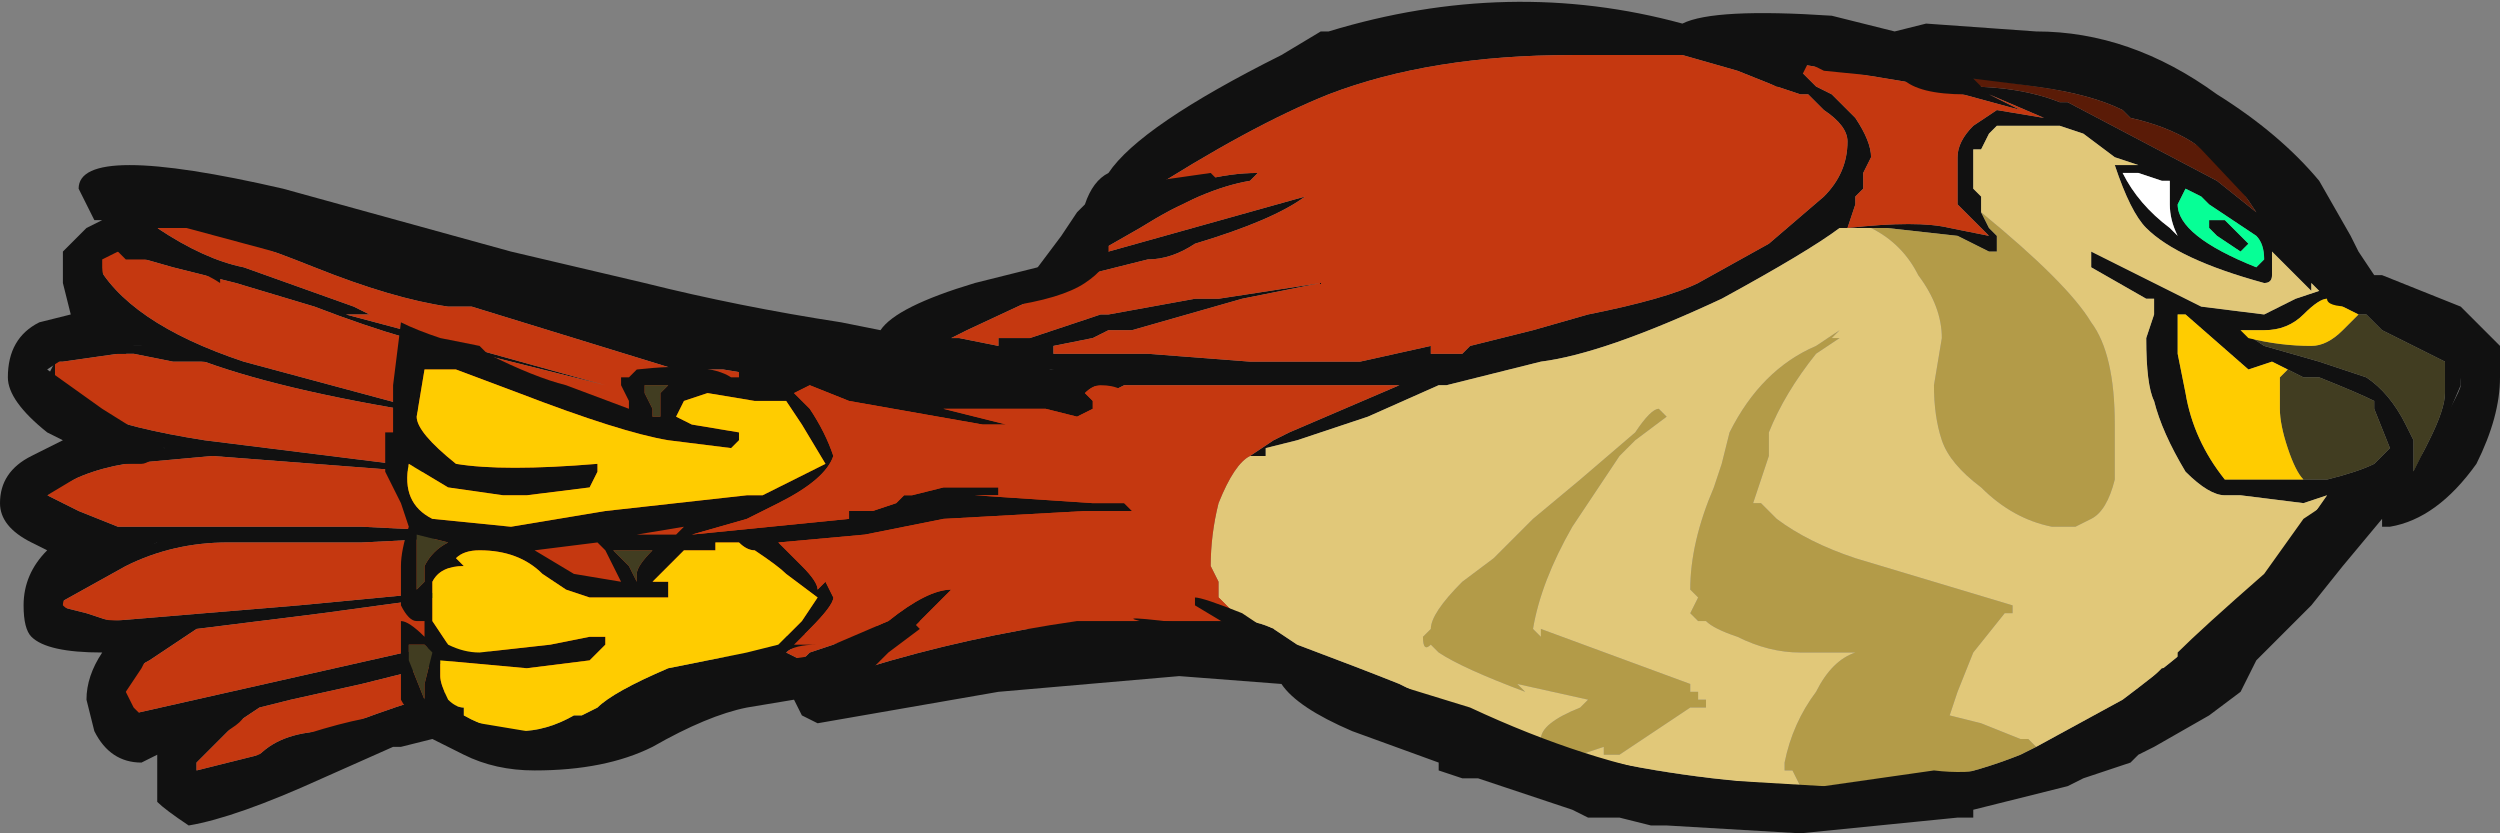 <?xml version="1.0" encoding="UTF-8" standalone="no"?>
<svg xmlns:ffdec="https://www.free-decompiler.com/flash" xmlns:xlink="http://www.w3.org/1999/xlink" ffdec:objectType="frame" height="37.1px" width="111.3px" xmlns="http://www.w3.org/2000/svg">
  <rect width="100%" height="100%" fill="#808080" stroke="none"/>
  <g transform="matrix(1.0, 0.0, 0.0, 1.0, 68.95, 22.05)">
    <use ffdec:characterId="618" height="5.3" transform="matrix(7.0, 0.0, 0.0, 7.0, -68.95, -22.05)" width="15.9" xlink:href="#shape0"/>
  </g>
  <defs>
    <g id="shape0" transform="matrix(1.0, 0.0, 0.0, 1.0, 9.85, 3.15)">
      <path d="M1.95 -2.4 Q2.05 -2.25 2.05 -2.15 L2.0 -2.05 2.0 -1.95 1.95 -1.9 1.95 -1.85 1.9 -1.7 Q2.35 -1.75 2.55 -1.7 L2.8 -1.65 2.6 -1.85 2.6 -1.9 Q2.6 -1.95 2.6 -2.05 L2.6 -2.15 Q2.6 -2.25 2.7 -2.35 L2.85 -2.45 3.15 -2.4 2.8 -2.55 3.0 -2.45 2.45 -2.6 1.55 -2.75 1.7 -2.6 1.8 -2.55 1.95 -2.4 M1.45 -2.6 L1.2 -2.7 0.85 -2.8 0.15 -2.8 Q-0.75 -2.8 -1.4 -2.55 -1.9 -2.35 -2.6 -1.9 L-2.6 -1.85 Q-2.2 -2.05 -1.85 -2.05 L-1.9 -2.0 Q-2.2 -1.95 -2.6 -1.7 L-2.95 -1.5 -2.8 -1.55 -1.55 -1.9 Q-1.75 -1.75 -2.25 -1.6 -2.4 -1.5 -2.55 -1.5 L-2.95 -1.4 -3.7 -1.05 -3.8 -1.0 -3.75 -1.0 -3.5 -0.95 -3.5 -1.0 -3.3 -1.0 -2.85 -1.15 -2.8 -1.15 -2.25 -1.25 -2.1 -1.25 -1.45 -1.35 -1.95 -1.25 -2.65 -1.05 -2.8 -1.05 -2.9 -1.0 -3.15 -0.95 -3.15 -0.9 -2.55 -0.9 -1.9 -0.85 -1.2 -0.85 -0.75 -0.95 -0.75 -0.9 -0.55 -0.9 -0.5 -0.95 -0.1 -1.05 0.25 -1.15 Q0.75 -1.25 0.95 -1.35 L1.4 -1.6 1.75 -1.9 Q1.9 -2.05 1.9 -2.25 1.9 -2.35 1.75 -2.45 L1.65 -2.55 1.6 -2.55 1.45 -2.6 M3.1 1.6 L3.65 1.3 Q4.05 1.0 4.5 0.6 L4.6 0.5 4.95 0.0 4.8 0.05 4.4 0.0 4.3 0.0 Q4.2 0.0 4.05 -0.15 3.9 -0.4 3.85 -0.6 3.8 -0.7 3.8 -1.0 L3.85 -1.15 3.85 -1.25 3.8 -1.25 3.45 -1.45 3.45 -1.55 4.15 -1.2 4.55 -1.15 4.75 -1.25 4.9 -1.3 4.85 -1.35 4.85 -1.3 4.6 -1.55 4.6 -1.4 Q4.6 -1.35 4.55 -1.35 4.0 -1.5 3.8 -1.7 3.7 -1.8 3.6 -2.1 L3.75 -2.1 3.6 -2.15 3.4 -2.3 3.25 -2.35 2.85 -2.35 2.8 -2.3 2.75 -2.2 2.7 -2.2 2.7 -1.95 2.75 -1.9 2.75 -1.8 2.8 -1.7 2.85 -1.65 2.85 -1.6 2.85 -1.55 2.8 -1.55 2.6 -1.65 2.15 -1.7 2.05 -1.7 1.85 -1.7 Q1.65 -1.55 1.1 -1.25 0.35 -0.9 -0.05 -0.85 L-0.65 -0.7 -0.7 -0.7 -1.15 -0.5 -1.6 -0.35 -1.8 -0.3 -1.8 -0.25 -1.85 -0.25 -1.9 -0.25 -1.75 -0.35 -1.65 -0.4 -0.95 -0.7 -2.7 -0.7 -2.8 -0.65 -2.9 -0.7 -3.65 -0.6 -4.95 -0.75 -5.25 -0.8 -5.55 -0.8 -6.85 -1.2 -7.0 -1.2 Q-7.35 -1.25 -7.85 -1.45 -8.35 -1.65 -8.6 -1.7 L-8.85 -1.7 Q-8.55 -1.5 -8.3 -1.45 L-7.6 -1.2 -7.5 -1.15 -7.65 -1.15 -6.9 -0.95 -6.0 -0.7 -6.8 -0.9 Q-7.2 -0.95 -7.85 -1.2 L-8.35 -1.35 -8.75 -1.45 -9.1 -1.55 -9.25 -1.5 Q-9.05 -1.1 -8.3 -0.85 L-7.0 -0.5 Q-8.0 -0.65 -8.55 -0.85 L-8.75 -0.85 -9.0 -0.9 -9.1 -0.9 -9.45 -0.85 -9.5 -0.85 -9.5 -0.75 Q-9.5 -0.5 -8.55 -0.35 L-6.55 -0.1 -8.5 -0.25 -9.05 -0.2 Q-9.35 -0.15 -9.55 0.0 L-9.35 0.1 -9.1 0.2 -7.55 0.2 -6.55 0.25 -7.55 0.3 -8.4 0.3 Q-8.75 0.3 -9.05 0.45 L-9.5 0.7 -9.3 0.75 -9.15 0.8 -7.95 0.7 -6.9 0.6 -6.7 0.6 -7.8 0.75 -8.6 0.85 -8.9 1.05 Q-9.0 1.1 -9.05 1.2 L-9.05 1.4 -5.95 0.7 -6.75 1.0 -7.55 1.2 -8.0 1.3 -8.2 1.35 -8.35 1.45 Q-8.55 1.65 -8.6 1.7 L-8.6 1.75 -8.2 1.65 Q-8.05 1.5 -7.75 1.5 -7.1 1.25 -6.95 1.25 L-5.8 1.0 -3.55 0.75 -2.4 0.7 -1.95 0.8 Q-1.85 0.8 -1.75 0.85 L-1.6 0.95 Q-1.2 1.1 -0.95 1.2 L-0.65 1.35 -0.05 1.6 0.2 1.65 Q0.8 1.8 1.6 1.85 L2.0 1.85 Q2.5 1.85 3.0 1.65 L3.1 1.6 M2.65 -2.6 Q3.0 -2.6 3.25 -2.5 L3.3 -2.5 4.25 -2.0 4.5 -1.8 4.4 -1.95 4.35 -2.0 Q4.15 -2.3 3.7 -2.4 L3.65 -2.45 Q3.45 -2.55 3.1 -2.6 L2.75 -2.65 2.55 -2.65 2.65 -2.6 M5.3 -1.15 L5.65 -1.0 Q5.8 -0.9 5.8 -0.7 L5.5 0.0 5.0 0.0 4.0 1.25 2.95 1.8 1.95 2.0 -0.3 1.6 -2.5 0.85 -3.55 0.85 Q-4.8 0.95 -6.1 1.15 -7.55 1.45 -8.25 1.75 L-8.6 1.85 -8.7 1.7 -9.1 1.3 -9.05 1.05 -9.55 0.7 -9.15 0.4 -8.85 0.3 -9.15 0.3 -9.65 0.0 -9.35 -0.25 -8.8 -0.3 Q-9.55 -0.45 -9.55 -0.75 L-9.45 -0.95 -8.85 -0.95 Q-9.3 -1.2 -9.3 -1.45 L-9.3 -1.6 -8.8 -1.5 -9.0 -1.85 -3.9 -0.75 -3.15 -0.8 -3.2 -0.8 -3.95 -1.0 -2.7 -1.8 Q-2.65 -2.05 -1.9 -2.45 L-1.4 -2.7 Q-1.0 -2.85 0.05 -2.95 L3.15 -2.65 3.85 -2.45 4.45 -2.05 5.0 -1.35 5.3 -1.2 5.3 -1.15 M3.65 -2.05 Q3.75 -1.85 3.95 -1.7 L4.0 -1.65 Q3.95 -1.75 3.95 -1.85 3.95 -1.95 3.95 -2.0 L3.9 -2.0 3.75 -2.05 3.65 -2.05 M4.15 -1.9 L4.05 -1.95 4.0 -1.85 Q4.0 -1.65 4.5 -1.45 L4.55 -1.5 Q4.55 -1.6 4.5 -1.65 L4.2 -1.85 4.15 -1.9 M4.2 -1.7 L4.2 -1.75 4.3 -1.75 4.45 -1.6 4.4 -1.55 4.25 -1.65 4.2 -1.7 M4.7 -0.8 L4.6 -0.85 4.45 -0.8 4.05 -1.15 4.0 -1.15 4.0 -0.9 4.05 -0.65 Q4.1 -0.35 4.3 -0.1 L4.8 -0.1 4.95 -0.1 Q5.15 -0.15 5.25 -0.2 L5.35 -0.3 5.25 -0.55 5.25 -0.6 Q5.15 -0.65 4.9 -0.75 L4.8 -0.75 4.7 -0.8 M4.4 -1.05 L4.55 -0.95 4.9 -0.85 5.2 -0.75 Q5.35 -0.65 5.45 -0.45 L5.5 -0.35 5.5 -0.15 5.6 -0.35 Q5.7 -0.55 5.7 -0.65 L5.7 -0.85 5.3 -1.05 5.2 -1.15 5.15 -1.15 4.95 -1.25 Q4.9 -1.25 4.8 -1.15 4.7 -1.05 4.55 -1.05 L4.4 -1.05 M4.95 -1.3 L4.95 -1.3 M-0.65 -0.85 L-0.65 -0.85" fill="#111111" fill-rule="evenodd" stroke="none"/>
      <path d="M2.75 -1.8 Q3.3 -1.35 3.45 -1.1 3.6 -0.9 3.6 -0.45 L3.6 -0.1 Q3.55 0.1 3.45 0.15 L3.35 0.2 3.2 0.2 Q2.95 0.15 2.75 -0.05 2.55 -0.2 2.5 -0.35 2.45 -0.5 2.45 -0.7 L2.5 -1.0 Q2.5 -1.2 2.35 -1.4 2.25 -1.6 2.05 -1.7 L2.15 -1.7 2.6 -1.65 2.8 -1.55 2.85 -1.55 2.85 -1.6 2.85 -1.65 2.8 -1.7 2.75 -1.8 M-0.05 1.6 L-0.05 1.55 Q-0.05 1.45 0.2 1.35 L0.25 1.3 -0.2 1.2 -0.15 1.25 Q-0.55 1.1 -0.7 1.0 L-0.75 0.95 Q-0.8 1.0 -0.8 0.9 L-0.75 0.85 Q-0.75 0.75 -0.55 0.55 L-0.35 0.4 -0.25 0.3 Q-0.15 0.2 -0.1 0.15 L0.2 -0.1 0.55 -0.4 Q0.65 -0.55 0.7 -0.55 L0.75 -0.5 0.55 -0.35 0.45 -0.25 0.15 0.2 Q-0.05 0.55 -0.1 0.85 L-0.05 0.9 -0.05 0.85 0.9 1.2 0.9 1.25 0.95 1.25 0.95 1.3 1.0 1.3 1.0 1.35 0.9 1.35 0.45 1.65 0.35 1.65 0.35 1.6 0.2 1.65 -0.05 1.6 M1.6 1.85 L1.55 1.75 1.5 1.75 1.5 1.7 Q1.55 1.45 1.7 1.25 1.8 1.05 1.95 1.0 L1.6 1.0 Q1.4 1.0 1.2 0.9 1.05 0.85 1.0 0.8 L0.95 0.8 0.9 0.75 0.95 0.65 0.9 0.6 Q0.9 0.3 1.05 -0.05 L1.1 -0.2 1.15 -0.4 Q1.35 -0.8 1.7 -0.95 L1.85 -1.05 1.8 -1.0 1.85 -1.0 1.7 -0.9 Q1.5 -0.65 1.4 -0.4 L1.4 -0.25 1.3 0.05 1.35 0.05 1.45 0.15 Q1.65 0.3 1.95 0.4 L2.95 0.7 2.95 0.75 2.9 0.75 2.7 1.0 2.6 1.25 2.55 1.4 2.75 1.45 3.0 1.55 3.05 1.55 3.1 1.6 3.0 1.65 Q2.5 1.85 2.0 1.85 L1.6 1.85 M-0.1 0.2 L-0.1 0.2" fill="#b39b48" fill-rule="evenodd" stroke="none"/>
      <path d="M5.3 -1.2 L5.3 -1.15 5.3 -1.2 M4.8 -0.1 Q4.75 -0.15 4.7 -0.3 4.65 -0.45 4.65 -0.55 L4.65 -0.75 4.7 -0.8 4.8 -0.75 4.9 -0.75 Q5.15 -0.65 5.25 -0.6 L5.25 -0.55 5.35 -0.3 5.25 -0.2 Q5.15 -0.15 4.95 -0.1 L4.8 -0.1 M5.15 -1.15 L5.2 -1.15 5.3 -1.05 5.7 -0.85 5.7 -0.65 Q5.7 -0.55 5.6 -0.35 L5.5 -0.15 5.5 -0.35 5.45 -0.45 Q5.35 -0.65 5.2 -0.75 L4.9 -0.85 4.55 -0.95 4.4 -1.05 4.45 -1.0 Q4.65 -0.95 4.85 -0.95 4.95 -0.95 5.05 -1.05 L5.15 -1.15" fill="#413d21" fill-rule="evenodd" stroke="none"/>
      <path d="M2.75 -1.8 L2.75 -1.9 2.7 -1.95 2.7 -2.2 2.75 -2.2 2.8 -2.3 2.85 -2.35 3.25 -2.35 3.4 -2.3 3.6 -2.15 3.75 -2.1 3.6 -2.1 Q3.7 -1.8 3.8 -1.7 4.0 -1.5 4.55 -1.35 4.6 -1.35 4.6 -1.4 L4.6 -1.55 4.85 -1.3 4.85 -1.35 4.9 -1.3 4.75 -1.25 4.55 -1.15 4.15 -1.2 3.45 -1.55 3.45 -1.45 3.8 -1.25 3.85 -1.25 3.85 -1.15 3.8 -1.0 Q3.8 -0.7 3.85 -0.6 3.9 -0.4 4.05 -0.15 4.2 0.0 4.3 0.0 L4.4 0.0 4.8 0.05 4.95 0.0 4.6 0.5 4.5 0.6 Q4.05 1.0 3.65 1.3 L3.1 1.6 3.05 1.55 3.0 1.55 2.75 1.45 2.55 1.4 2.6 1.25 2.7 1.0 2.9 0.75 2.95 0.75 2.95 0.7 1.95 0.4 Q1.65 0.3 1.45 0.15 L1.35 0.05 1.3 0.05 1.4 -0.25 1.4 -0.4 Q1.5 -0.65 1.7 -0.9 L1.85 -1.0 1.8 -1.0 1.85 -1.05 1.7 -0.95 Q1.35 -0.8 1.15 -0.4 L1.1 -0.2 1.05 -0.05 Q0.9 0.3 0.9 0.6 L0.95 0.65 0.9 0.75 0.95 0.8 1.0 0.8 Q1.05 0.85 1.2 0.9 1.4 1.0 1.6 1.0 L1.95 1.0 Q1.8 1.05 1.7 1.25 1.55 1.45 1.5 1.7 L1.5 1.75 1.55 1.75 1.6 1.85 Q0.8 1.8 0.2 1.65 L0.35 1.6 0.35 1.65 0.45 1.65 0.9 1.35 1.0 1.35 1.0 1.3 0.95 1.3 0.95 1.25 0.9 1.25 0.9 1.2 -0.05 0.85 -0.05 0.9 -0.1 0.85 Q-0.05 0.55 0.15 0.2 L0.45 -0.25 0.55 -0.35 0.75 -0.5 0.7 -0.55 Q0.65 -0.55 0.55 -0.4 L0.2 -0.1 -0.1 0.15 Q-0.15 0.2 -0.25 0.3 L-0.35 0.4 -0.55 0.55 Q-0.75 0.75 -0.75 0.85 L-0.8 0.9 Q-0.8 1.0 -0.75 0.95 L-0.7 1.0 Q-0.55 1.1 -0.15 1.25 L-0.2 1.2 0.25 1.3 0.2 1.35 Q-0.05 1.45 -0.05 1.55 L-0.05 1.6 -0.65 1.35 -0.95 1.2 Q-1.2 1.1 -1.6 0.95 L-1.75 0.85 Q-1.85 0.8 -1.95 0.8 L-2.1 0.65 -2.1 0.55 -2.15 0.45 Q-2.15 0.25 -2.1 0.05 -2.0 -0.2 -1.9 -0.25 L-1.85 -0.25 -1.8 -0.25 -1.8 -0.3 -1.6 -0.35 -1.15 -0.5 -0.7 -0.7 -0.65 -0.7 -0.05 -0.85 Q0.35 -0.9 1.1 -1.25 1.65 -1.55 1.85 -1.7 L2.05 -1.7 Q2.25 -1.6 2.35 -1.4 2.5 -1.2 2.5 -1.0 L2.45 -0.7 Q2.45 -0.5 2.5 -0.35 2.55 -0.2 2.75 -0.05 2.95 0.15 3.2 0.2 L3.35 0.2 3.45 0.15 Q3.55 0.1 3.6 -0.1 L3.6 -0.45 Q3.6 -0.9 3.45 -1.1 3.3 -1.35 2.75 -1.8" fill="#e1c879" fill-rule="evenodd" stroke="none"/>
      <path d="M1.45 -2.6 L1.6 -2.55 1.65 -2.55 1.75 -2.45 Q1.9 -2.35 1.9 -2.25 1.9 -2.05 1.75 -1.9 L1.4 -1.6 0.95 -1.35 Q0.75 -1.25 0.25 -1.15 L-0.1 -1.05 -0.5 -0.95 -0.55 -0.9 -0.75 -0.9 -0.75 -0.95 -1.2 -0.85 -1.9 -0.85 -2.55 -0.9 -3.15 -0.9 -3.15 -0.95 -2.9 -1.0 -2.8 -1.05 -2.65 -1.05 -1.95 -1.25 -1.45 -1.35 -2.1 -1.25 -2.25 -1.25 -2.8 -1.15 -2.85 -1.15 -3.3 -1.0 -3.5 -1.0 -3.5 -0.95 -3.75 -1.0 -3.8 -1.0 -3.7 -1.05 -2.95 -1.4 -2.55 -1.5 Q-2.4 -1.5 -2.25 -1.6 -1.75 -1.75 -1.55 -1.9 L-2.8 -1.55 -2.95 -1.5 -2.6 -1.7 Q-2.2 -1.95 -1.9 -2.0 L-1.85 -2.05 Q-2.2 -2.05 -2.6 -1.85 L-2.6 -1.9 Q-1.9 -2.35 -1.4 -2.55 -0.75 -2.8 0.15 -2.8 L0.85 -2.8 1.2 -2.7 1.45 -2.6 M1.95 -2.4 L1.8 -2.55 1.7 -2.6 1.55 -2.75 2.45 -2.6 3.0 -2.45 2.8 -2.55 3.15 -2.4 2.85 -2.45 2.7 -2.35 Q2.6 -2.25 2.6 -2.15 L2.6 -2.05 Q2.6 -1.95 2.6 -1.9 L2.6 -1.85 2.8 -1.65 2.55 -1.7 Q2.35 -1.75 1.9 -1.7 L1.95 -1.85 1.95 -1.9 2.0 -1.95 2.0 -2.05 2.05 -2.15 Q2.05 -2.25 1.95 -2.4 M-1.85 -0.25 L-1.9 -0.25 Q-2.0 -0.2 -2.1 0.05 -2.15 0.25 -2.15 0.45 L-2.1 0.55 -2.1 0.65 -1.95 0.8 -2.4 0.7 -3.55 0.75 -5.8 1.0 -6.95 1.25 Q-7.1 1.25 -7.75 1.5 -8.05 1.5 -8.2 1.65 L-8.6 1.75 -8.6 1.7 Q-8.55 1.65 -8.35 1.45 L-8.2 1.35 -8.0 1.3 -7.55 1.2 -6.75 1.0 -5.95 0.7 -9.05 1.4 -9.05 1.2 Q-9.0 1.1 -8.9 1.05 L-8.6 0.85 -7.8 0.75 -6.7 0.6 -6.9 0.6 -7.95 0.7 -9.15 0.8 -9.3 0.75 -9.5 0.7 -9.05 0.45 Q-8.75 0.3 -8.4 0.3 L-7.55 0.3 -6.55 0.25 -7.55 0.2 -9.1 0.2 -9.35 0.1 -9.55 0.0 Q-9.35 -0.15 -9.05 -0.2 L-8.5 -0.25 -6.55 -0.1 -8.55 -0.35 Q-9.5 -0.5 -9.5 -0.75 L-9.5 -0.85 -9.45 -0.85 -9.1 -0.9 -9.0 -0.9 -8.75 -0.85 -8.55 -0.85 Q-8.0 -0.65 -7.0 -0.5 L-8.3 -0.85 Q-9.05 -1.1 -9.25 -1.5 L-9.1 -1.55 -8.75 -1.45 -8.35 -1.35 -7.85 -1.2 Q-7.2 -0.95 -6.8 -0.9 L-6.0 -0.7 -6.9 -0.95 -7.65 -1.15 -7.5 -1.15 -7.6 -1.2 -8.3 -1.45 Q-8.55 -1.5 -8.85 -1.7 L-8.6 -1.7 Q-8.35 -1.65 -7.85 -1.45 -7.35 -1.25 -7.0 -1.2 L-6.85 -1.2 -5.55 -0.8 -5.25 -0.8 -4.95 -0.75 -3.65 -0.6 -2.9 -0.7 -2.8 -0.65 -2.7 -0.7 -0.95 -0.7 -1.65 -0.4 -1.75 -0.35 -1.9 -0.25 -1.85 -0.25" fill="#c53810" fill-rule="evenodd" stroke="none"/>
      <path d="M2.65 -2.6 L2.55 -2.65 2.75 -2.65 3.1 -2.6 Q3.45 -2.55 3.65 -2.45 L3.7 -2.4 Q4.15 -2.3 4.35 -2.0 L4.4 -1.95 4.5 -1.8 4.25 -2.0 3.3 -2.5 3.25 -2.5 Q3.0 -2.6 2.65 -2.6" fill="#5a1b07" fill-rule="evenodd" stroke="none"/>
      <path d="M4.8 -0.1 L4.3 -0.1 Q4.1 -0.35 4.05 -0.65 L4.0 -0.9 4.0 -1.15 4.05 -1.15 4.45 -0.8 4.6 -0.85 4.7 -0.8 4.65 -0.75 4.65 -0.55 Q4.65 -0.45 4.7 -0.3 4.75 -0.15 4.8 -0.1 M5.15 -1.15 L5.05 -1.05 Q4.95 -0.95 4.85 -0.95 4.65 -0.95 4.45 -1.0 L4.4 -1.05 4.55 -1.05 Q4.7 -1.05 4.8 -1.15 4.9 -1.25 4.95 -1.25 L5.15 -1.15" fill="#ffcc00" fill-rule="evenodd" stroke="none"/>
      <path d="M4.2 -1.7 L4.25 -1.65 4.4 -1.55 4.45 -1.6 4.3 -1.75 4.2 -1.75 4.2 -1.7 M4.15 -1.9 L4.2 -1.85 4.5 -1.65 Q4.55 -1.6 4.55 -1.5 L4.5 -1.45 Q4.0 -1.65 4.0 -1.85 L4.05 -1.95 4.15 -1.9" fill="#06ff96" fill-rule="evenodd" stroke="none"/>
      <path d="M3.65 -2.05 L3.75 -2.05 3.9 -2.0 3.95 -2.0 Q3.95 -1.95 3.95 -1.85 3.95 -1.75 4.0 -1.65 L3.95 -1.7 Q3.75 -1.85 3.65 -2.05" fill="#ffffff" fill-rule="evenodd" stroke="none"/>
      <path d="M-2.05 0.8 L-1.9 0.8 -1.75 0.85 -1.75 0.9 -4.5 1.2 -6.45 1.6 -7.15 1.4 Q-7.25 1.4 -7.3 1.3 L-7.3 0.8 Q-7.25 0.8 -7.15 0.9 L-7.15 0.8 -7.2 0.8 Q-7.25 0.8 -7.3 0.7 L-7.3 0.45 Q-7.3 0.35 -7.25 0.2 L-7.3 0.05 -7.4 -0.15 -7.4 -0.4 -7.35 -0.4 -7.35 -0.7 -7.3 -1.1 Q-7.2 -1.05 -7.05 -1.0 L-6.8 -0.95 -6.75 -0.9 Q-6.45 -0.75 -6.25 -0.7 L-5.85 -0.55 -5.85 -0.6 -5.9 -0.7 -5.9 -0.75 -5.85 -0.75 -5.8 -0.8 Q-5.35 -0.85 -5.2 -0.75 L-5.15 -0.75 -5.15 -0.8 -5.0 -0.8 -4.3 -0.7 -4.3 -0.75 -3.2 -0.75 -2.9 -0.8 Q-2.85 -0.85 -2.85 -0.75 L-2.85 -0.7 Q-2.9 -0.7 -2.95 -0.65 L-2.9 -0.6 -2.9 -0.55 -3.0 -0.5 -3.2 -0.55 -3.85 -0.55 -3.45 -0.45 -3.6 -0.45 -4.45 -0.6 -4.7 -0.7 -4.8 -0.65 -4.7 -0.55 Q-4.6 -0.4 -4.55 -0.25 L-4.55 -0.25 Q-4.6 -0.1 -4.9 0.05 L-5.1 0.15 -5.45 0.25 -4.45 0.15 -4.45 0.1 -4.3 0.1 -4.15 0.05 -4.1 0.0 -4.05 0.0 -3.85 -0.05 -3.5 -0.05 -3.5 0.0 -3.65 0.0 -2.9 0.05 -2.7 0.05 -2.65 0.1 -2.6 0.1 -2.65 0.1 -2.95 0.1 -3.85 0.15 -4.35 0.25 -4.9 0.3 -4.75 0.45 Q-4.65 0.55 -4.65 0.6 L-4.6 0.55 -4.55 0.65 Q-4.55 0.7 -4.7 0.85 L-4.8 0.95 -4.65 0.95 Q-4.8 0.95 -4.85 1.0 L-4.75 1.05 -4.7 1.0 -4.55 0.95 -4.2 0.8 Q-3.95 0.6 -3.8 0.6 L-4.1 0.9 -4.35 1.1 Q-3.7 0.9 -3.0 0.8 L-2.05 0.8 M-7.3 -0.2 L-7.3 -0.2 M-7.2 -0.5 Q-7.2 -0.4 -6.95 -0.2 -6.65 -0.15 -6.05 -0.2 L-6.05 -0.15 -6.1 -0.05 -6.5 0.0 -6.65 0.0 -7.0 -0.05 -7.25 -0.2 Q-7.3 0.05 -7.1 0.15 L-6.6 0.2 -6.0 0.1 -5.1 0.0 -5.0 0.0 -4.6 -0.2 -4.75 -0.45 -4.85 -0.6 -5.05 -0.6 -5.35 -0.65 -5.5 -0.6 -5.55 -0.5 -5.45 -0.45 -5.15 -0.4 -5.15 -0.35 -5.2 -0.3 -5.6 -0.35 Q-5.9 -0.4 -6.55 -0.65 L-6.95 -0.8 -7.15 -0.8 -7.2 -0.5 M-5.75 -0.7 L-5.75 -0.65 -5.7 -0.55 -5.7 -0.5 -5.65 -0.5 -5.65 -0.65 -5.6 -0.7 -5.75 -0.7 M-4.65 0.65 L-4.85 0.5 Q-4.9 0.45 -5.05 0.35 -5.1 0.35 -5.15 0.3 L-5.3 0.3 -5.3 0.35 -5.5 0.35 -5.7 0.55 -5.6 0.55 -5.6 0.65 -6.1 0.65 -6.25 0.6 -6.4 0.5 Q-6.55 0.35 -6.8 0.35 -6.9 0.35 -6.95 0.4 L-6.9 0.45 Q-7.05 0.45 -7.1 0.55 L-7.1 0.8 -7.0 0.95 Q-6.9 1.0 -6.8 1.0 L-6.35 0.95 -6.1 0.9 -6.0 0.9 -6.0 0.95 -6.1 1.05 -6.5 1.1 -7.05 1.05 -7.05 1.15 Q-7.05 1.2 -7.0 1.3 -6.95 1.35 -6.9 1.35 L-6.9 1.4 Q-6.55 1.6 -6.2 1.4 L-6.15 1.4 -6.05 1.35 Q-5.95 1.25 -5.6 1.1 L-5.1 1.0 -4.9 0.95 -4.75 0.8 -4.65 0.65 M-5.5 0.2 L-5.8 0.25 -5.55 0.25 -5.5 0.2 M-5.8 0.5 Q-5.8 0.45 -5.7 0.35 L-5.95 0.35 -5.85 0.45 -5.8 0.55 -5.8 0.5 M-6.05 0.3 L-6.45 0.35 -6.2 0.5 -5.9 0.55 -6.0 0.35 -6.05 0.3 M-7.2 0.25 L-7.2 0.6 -7.15 0.55 -7.15 0.45 Q-7.1 0.35 -7.0 0.3 L-7.2 0.25 M-7.25 0.2 L-7.25 0.2 M-7.15 0.95 L-7.25 0.95 -7.25 1.05 -7.15 1.3 -7.15 1.2 -7.1 1.0 -7.15 0.95" fill="#111111" fill-rule="evenodd" stroke="none"/>
      <path d="M-2.85 -0.7 Q-2.7 -0.7 -2.65 -0.6 L-2.65 -0.45 -2.7 -0.3 -2.65 -0.1 -2.6 0.05 -2.6 0.1 -2.65 0.1 -2.7 0.05 -2.9 0.05 -3.65 0.0 -3.5 0.0 -3.5 -0.05 -3.85 -0.05 -4.05 0.0 -4.1 0.0 -4.15 0.05 -4.3 0.1 -4.45 0.1 -4.45 0.15 -5.45 0.25 -5.1 0.15 -4.9 0.05 Q-4.6 -0.1 -4.55 -0.25 L-4.55 -0.25 Q-4.6 -0.4 -4.7 -0.55 L-4.8 -0.65 -4.7 -0.7 -4.45 -0.6 -3.6 -0.45 -3.45 -0.45 -3.85 -0.55 -3.2 -0.55 -3.0 -0.5 -2.9 -0.55 -2.9 -0.6 -2.95 -0.65 Q-2.9 -0.7 -2.85 -0.7 M-2.65 0.1 L-2.6 0.3 -2.55 0.45 -2.6 0.5 -2.55 0.55 Q-2.35 0.65 -2.1 0.65 -2.05 0.7 -2.0 0.75 L-2.05 0.8 -3.0 0.8 Q-3.7 0.9 -4.35 1.1 L-4.1 0.9 -3.8 0.6 Q-3.95 0.6 -4.2 0.8 L-4.55 0.95 -4.7 1.0 -4.75 1.05 -4.85 1.0 Q-4.8 0.95 -4.65 0.95 L-4.8 0.95 -4.7 0.85 Q-4.55 0.7 -4.55 0.65 L-4.6 0.55 -4.65 0.6 Q-4.65 0.55 -4.75 0.45 L-4.9 0.3 -4.35 0.25 -3.85 0.15 -2.95 0.1 -2.65 0.1" fill="#c53810" fill-rule="evenodd" stroke="none"/>
      <path d="M-7.2 -0.5 L-7.15 -0.8 -6.95 -0.8 -6.55 -0.65 Q-5.9 -0.4 -5.6 -0.35 L-5.2 -0.3 -5.15 -0.35 -5.15 -0.4 -5.45 -0.45 -5.55 -0.5 -5.5 -0.6 -5.35 -0.65 -5.05 -0.6 -4.85 -0.6 -4.75 -0.45 -4.6 -0.2 -5.0 0.0 -5.1 0.0 -6.0 0.1 -6.6 0.2 -7.1 0.15 Q-7.3 0.05 -7.25 -0.2 L-7.0 -0.05 -6.65 0.0 -6.5 0.0 -6.1 -0.05 -6.05 -0.15 -6.05 -0.2 Q-6.65 -0.15 -6.95 -0.2 -7.2 -0.4 -7.2 -0.5 M-4.65 0.65 L-4.75 0.8 -4.9 0.95 -5.1 1.0 -5.6 1.1 Q-5.95 1.25 -6.05 1.35 L-6.15 1.4 -6.2 1.4 Q-6.55 1.6 -6.9 1.4 L-6.9 1.35 Q-6.95 1.35 -7.0 1.3 -7.05 1.2 -7.05 1.15 L-7.05 1.05 -6.5 1.1 -6.1 1.05 -6.0 0.95 -6.0 0.9 -6.1 0.9 -6.35 0.95 -6.8 1.0 Q-6.9 1.0 -7.0 0.95 L-7.1 0.8 -7.1 0.55 Q-7.05 0.45 -6.9 0.45 L-6.95 0.4 Q-6.9 0.35 -6.8 0.35 -6.55 0.35 -6.4 0.5 L-6.25 0.6 -6.1 0.65 -5.6 0.65 -5.6 0.55 -5.7 0.55 -5.5 0.35 -5.3 0.35 -5.3 0.3 -5.15 0.3 Q-5.1 0.35 -5.05 0.35 -4.9 0.45 -4.85 0.5 L-4.65 0.65" fill="#ffcc00" fill-rule="evenodd" stroke="none"/>
      <path d="M-5.75 -0.7 L-5.6 -0.7 -5.65 -0.65 -5.65 -0.5 -5.7 -0.5 -5.7 -0.55 -5.75 -0.65 -5.75 -0.7 M-5.8 0.5 L-5.8 0.55 -5.85 0.45 -5.95 0.35 -5.7 0.35 Q-5.8 0.45 -5.8 0.5 M-7.2 0.25 L-7.0 0.3 Q-7.1 0.35 -7.15 0.45 L-7.15 0.55 -7.2 0.6 -7.2 0.25 M-7.15 0.95 L-7.1 1.0 -7.15 1.2 -7.15 1.3 -7.25 1.05 -7.25 0.95 -7.15 0.95" fill="#413d21" fill-rule="evenodd" stroke="none"/>
      <path d="M2.4 -3.0 L3.1 -2.95 Q3.7 -2.95 4.25 -2.55 4.65 -2.3 4.9 -2.0 L5.1 -1.65 5.15 -1.55 5.25 -1.4 5.3 -1.4 5.8 -1.2 6.05 -0.95 6.05 -0.75 Q6.05 -0.5 5.9 -0.2 5.65 0.15 5.35 0.2 L5.3 0.2 5.3 0.15 5.05 0.45 4.85 0.7 4.5 1.05 4.4 1.25 4.2 1.4 3.85 1.6 3.75 1.65 3.7 1.7 3.4 1.8 3.3 1.85 2.7 2.0 2.7 2.05 2.6 2.05 1.6 2.15 0.75 2.1 0.65 2.1 0.45 2.05 0.25 2.05 0.15 2.0 -0.45 1.8 -0.55 1.8 -0.7 1.75 -0.7 1.7 -1.25 1.5 Q-1.6 1.35 -1.7 1.2 L-2.35 1.15 -3.5 1.25 -4.65 1.45 -4.75 1.4 -4.8 1.3 -5.1 1.35 Q-5.35 1.4 -5.7 1.6 -6.0 1.75 -6.45 1.75 -6.7 1.75 -6.9 1.65 L-7.1 1.55 -7.3 1.6 -7.35 1.6 -7.8 1.8 Q-8.35 2.05 -8.65 2.1 -8.8 2.0 -8.85 1.95 L-8.85 1.65 -8.95 1.7 Q-9.15 1.7 -9.25 1.5 L-9.3 1.3 Q-9.3 1.15 -9.2 1.0 -9.55 1.0 -9.65 0.9 -9.7 0.85 -9.7 0.7 -9.7 0.5 -9.55 0.35 L-9.65 0.3 Q-9.85 0.2 -9.85 0.05 -9.85 -0.15 -9.65 -0.25 L-9.45 -0.35 -9.55 -0.4 Q-9.8 -0.6 -9.8 -0.75 -9.8 -1.0 -9.6 -1.1 L-9.4 -1.15 -9.45 -1.35 -9.45 -1.55 -9.3 -1.7 -9.2 -1.75 -9.25 -1.75 -9.35 -1.95 Q-9.35 -2.25 -8.05 -1.95 L-6.6 -1.55 -5.75 -1.35 Q-5.15 -1.2 -4.5 -1.1 L-4.25 -1.05 Q-4.15 -1.2 -3.65 -1.35 L-3.25 -1.45 -3.1 -1.65 -3.0 -1.8 -2.95 -1.85 Q-2.9 -2.0 -2.8 -2.05 -2.6 -2.35 -1.7 -2.8 L-1.45 -2.95 -1.4 -2.95 Q-0.25 -3.3 0.85 -3.0 1.05 -3.1 1.8 -3.05 L2.2 -2.95 2.4 -3.0 M1.65 -2.75 L1.6 -2.65 Q1.55 -2.6 1.45 -2.6 1.15 -2.75 0.95 -2.8 L0.55 -2.85 0.05 -2.9 -0.05 -2.9 -0.6 -2.85 Q-1.05 -2.8 -1.55 -2.5 L-2.3 -2.15 -2.5 -2.0 -2.15 -2.05 -2.1 -2.0 Q-2.2 -1.9 -2.45 -1.8 L-2.75 -1.7 -2.85 -1.6 -2.8 -1.6 -2.8 -1.55 Q-2.8 -1.45 -2.95 -1.35 -3.1 -1.25 -3.45 -1.2 L-3.9 -1.0 -3.65 -0.95 Q-3.15 -0.85 -3.05 -0.7 -3.05 -0.6 -3.2 -0.6 L-4.6 -0.75 -5.65 -0.9 -6.35 -1.1 Q-6.9 -1.2 -7.55 -1.4 L-8.85 -1.75 -8.9 -1.8 -8.9 -1.75 -8.7 -1.55 -8.65 -1.55 Q-8.45 -1.5 -8.45 -1.4 L-8.45 -1.35 Q-8.6 -1.45 -8.85 -1.5 L-9.05 -1.5 -9.1 -1.55 -9.2 -1.5 -9.2 -1.45 Q-9.2 -1.35 -9.1 -1.25 L-8.95 -1.05 Q-8.85 -1.05 -8.75 -1.0 L-8.45 -0.85 -8.55 -0.85 -8.8 -0.9 -8.9 -0.9 -8.95 -0.95 -9.0 -0.95 -9.05 -0.9 -9.4 -0.9 -9.55 -0.8 -9.2 -0.55 -8.8 -0.3 Q-8.9 -0.2 -8.95 -0.2 L-9.1 -0.2 -9.3 -0.15 -9.55 0.0 Q-9.45 0.1 -9.25 0.15 L-8.85 0.3 -9.25 0.5 Q-9.45 0.6 -9.45 0.7 -9.35 0.8 -9.0 0.8 L-8.75 0.85 Q-8.85 0.9 -8.85 1.0 L-8.9 1.0 -8.95 1.1 -9.05 1.25 -9.0 1.35 -8.95 1.4 -8.55 1.35 -8.35 1.35 -8.3 1.4 Q-8.3 1.45 -8.5 1.55 L-8.65 1.7 -8.65 1.75 -8.6 1.8 Q-8.5 1.8 -8.0 1.55 -7.55 1.4 -7.35 1.4 L-7.2 1.4 -7.0 1.35 -6.95 1.35 -6.95 1.4 -6.8 1.45 -6.5 1.5 Q-6.15 1.5 -5.85 1.35 -5.45 1.15 -5.2 1.1 L-4.55 1.0 -4.4 0.95 -4.35 0.95 -4.35 0.9 Q-4.25 0.8 -4.15 0.8 L-4.0 0.7 -4.1 0.85 -4.05 0.8 -4.0 0.85 -4.2 1.0 -4.3 1.1 -4.3 1.15 -3.8 1.0 -2.6 0.8 Q-2.8 0.75 -2.05 0.85 L-2.0 0.85 -2.25 0.7 -2.25 0.65 Q-2.2 0.65 -1.95 0.75 L-1.65 0.95 -1.25 1.1 -1.15 1.15 -0.5 1.35 Q0.25 1.7 0.9 1.8 L1.75 1.85 2.45 1.75 Q2.85 1.8 3.2 1.6 L3.35 1.5 3.7 1.3 3.9 1.1 4.0 1.1 4.0 1.0 Q4.15 0.85 4.55 0.5 L4.8 0.15 4.95 0.05 4.95 0.0 Q4.95 -0.05 5.15 -0.15 L5.25 -0.15 5.45 -0.2 5.5 -0.15 5.55 -0.25 Q5.8 -0.65 5.8 -0.7 5.8 -0.9 5.5 -1.0 L5.15 -1.2 5.1 -1.2 Q4.95 -1.2 4.95 -1.25 L4.95 -1.35 4.15 -2.2 Q3.85 -2.5 3.1 -2.6 L2.7 -2.65 2.75 -2.6 2.7 -2.55 2.65 -2.55 Q2.35 -2.55 2.25 -2.65 L1.75 -2.7 1.65 -2.75" fill="#111111" fill-rule="evenodd" stroke="none"/>
    </g>
  </defs>
</svg>
